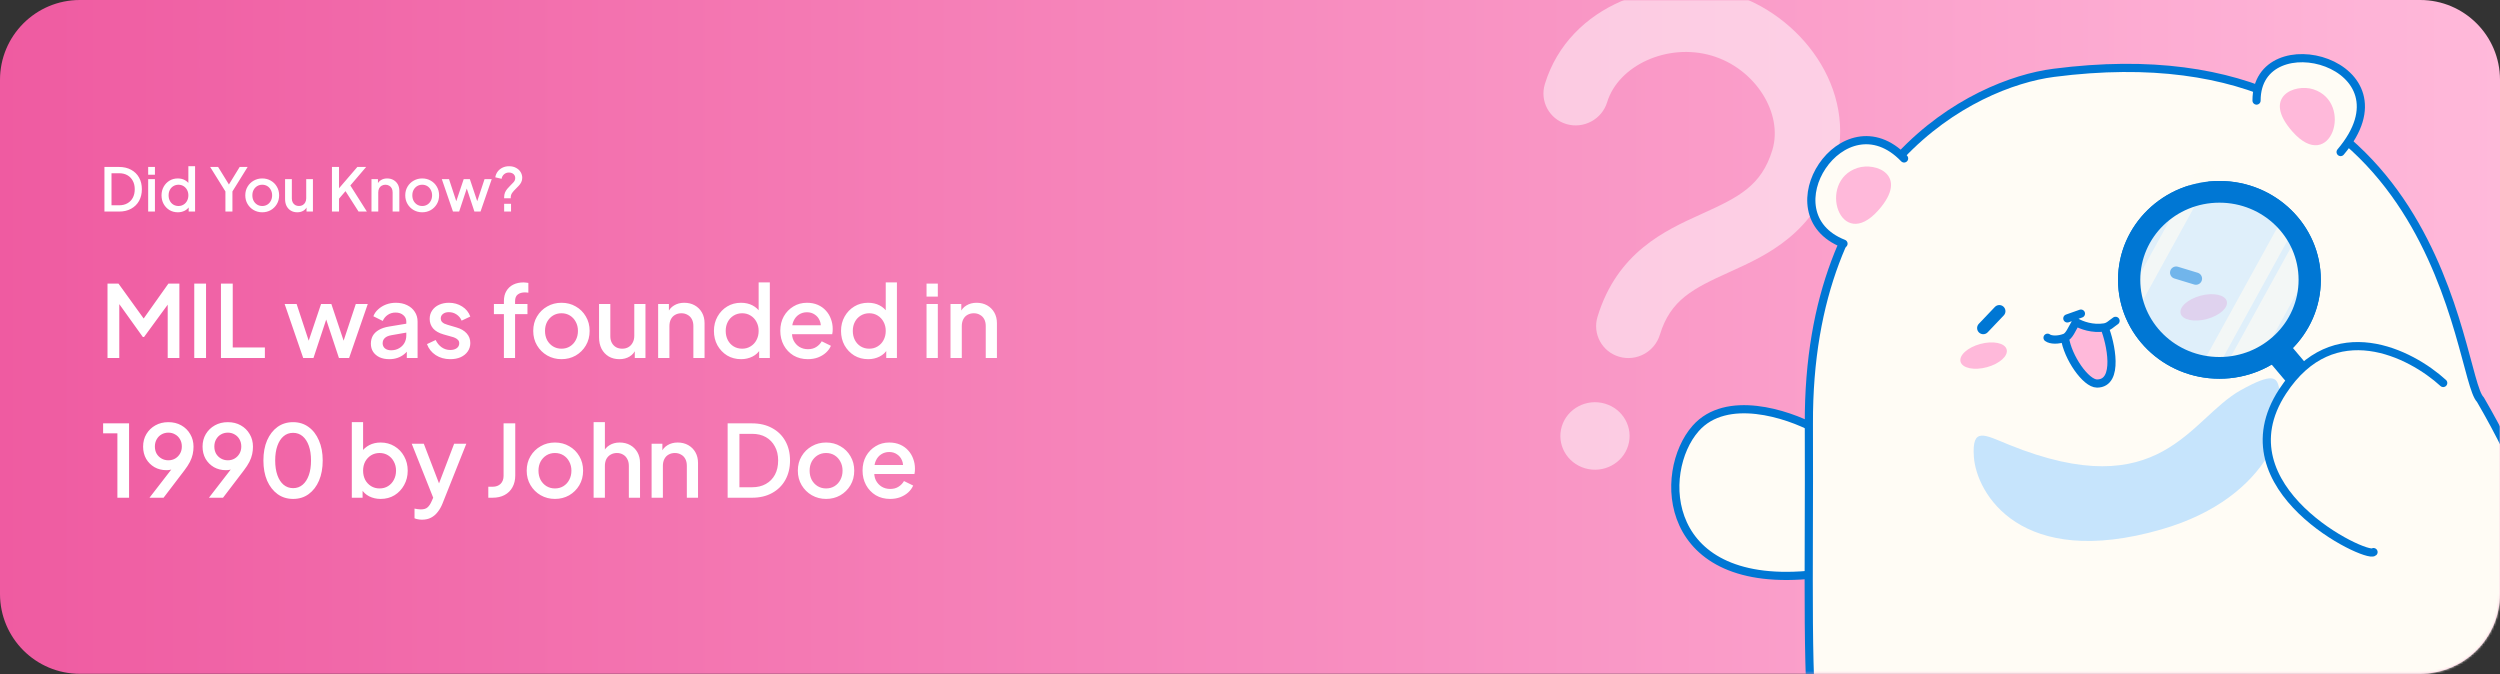 <svg width="1127" height="304" viewBox="0 0 1127 304" fill="none" xmlns="http://www.w3.org/2000/svg">
<rect x="0" y="0" width="1127" height="304" fill="#333333" stroke="none"/>
<path d="M0 36C0 16.118 16.118 0 36 0H1091C1110.88 0 1127 16.118 1127 36V267.75C1127 287.632 1110.88 303.75 1091 303.75H36C16.118 303.75 0 287.632 0 267.75V36Z" fill="url(#paint0_linear_6399_7287)"/>
<path d="M47.079 95.375V75.26H53.667C55.755 75.26 57.564 75.683 59.094 76.529C60.642 77.357 61.839 78.527 62.685 80.039C63.531 81.551 63.954 83.306 63.954 85.304C63.954 87.284 63.531 89.039 62.685 90.569C61.839 92.081 60.642 93.26 59.094 94.106C57.564 94.952 55.755 95.375 53.667 95.375H47.079ZM50.265 92.54H53.721C55.143 92.54 56.376 92.243 57.42 91.649C58.482 91.055 59.301 90.218 59.877 89.138C60.453 88.058 60.741 86.78 60.741 85.304C60.741 83.828 60.444 82.559 59.85 81.497C59.274 80.417 58.464 79.58 57.42 78.986C56.376 78.392 55.143 78.095 53.721 78.095H50.265V92.54ZM66.795 95.375V80.768H69.846V95.375H66.795ZM66.795 78.77V75.26H69.846V78.77H66.795ZM80.163 95.699C78.759 95.699 77.499 95.366 76.383 94.7C75.285 94.016 74.412 93.098 73.764 91.946C73.134 90.794 72.819 89.498 72.819 88.058C72.819 86.618 73.143 85.322 73.791 84.17C74.439 83.018 75.312 82.109 76.41 81.443C77.508 80.777 78.75 80.444 80.136 80.444C81.306 80.444 82.341 80.678 83.241 81.146C84.141 81.614 84.852 82.262 85.374 83.09L84.915 83.792V74.936H87.939V95.375H85.05V92.405L85.401 92.972C84.897 93.854 84.177 94.529 83.241 94.997C82.305 95.465 81.279 95.699 80.163 95.699ZM80.46 92.864C81.306 92.864 82.062 92.657 82.728 92.243C83.412 91.829 83.943 91.262 84.321 90.542C84.717 89.804 84.915 88.976 84.915 88.058C84.915 87.14 84.717 86.321 84.321 85.601C83.943 84.881 83.412 84.314 82.728 83.9C82.062 83.486 81.306 83.279 80.46 83.279C79.614 83.279 78.849 83.486 78.165 83.9C77.481 84.314 76.95 84.881 76.572 85.601C76.194 86.321 76.005 87.14 76.005 88.058C76.005 88.976 76.194 89.804 76.572 90.542C76.95 91.262 77.472 91.829 78.138 92.243C78.822 92.657 79.596 92.864 80.46 92.864ZM101.62 95.375V86.303L94.736 75.26H98.326L103.834 84.197H102.565L108.046 75.26H111.637L104.779 86.303V95.375H101.62ZM118.218 95.699C116.814 95.699 115.527 95.366 114.357 94.7C113.205 94.034 112.287 93.125 111.603 91.973C110.919 90.821 110.577 89.516 110.577 88.058C110.577 86.582 110.919 85.277 111.603 84.143C112.287 82.991 113.205 82.091 114.357 81.443C115.509 80.777 116.796 80.444 118.218 80.444C119.658 80.444 120.945 80.777 122.079 81.443C123.231 82.091 124.14 82.991 124.806 84.143C125.49 85.277 125.832 86.582 125.832 88.058C125.832 89.534 125.49 90.848 124.806 92C124.122 93.152 123.204 94.061 122.052 94.727C120.9 95.375 119.622 95.699 118.218 95.699ZM118.218 92.864C119.082 92.864 119.847 92.657 120.513 92.243C121.179 91.829 121.701 91.262 122.079 90.542C122.475 89.804 122.673 88.976 122.673 88.058C122.673 87.14 122.475 86.321 122.079 85.601C121.701 84.881 121.179 84.314 120.513 83.9C119.847 83.486 119.082 83.279 118.218 83.279C117.372 83.279 116.607 83.486 115.923 83.9C115.257 84.314 114.726 84.881 114.33 85.601C113.952 86.321 113.763 87.14 113.763 88.058C113.763 88.976 113.952 89.804 114.33 90.542C114.726 91.262 115.257 91.829 115.923 92.243C116.607 92.657 117.372 92.864 118.218 92.864ZM134.021 95.699C132.923 95.699 131.96 95.456 131.132 94.97C130.304 94.466 129.656 93.773 129.188 92.891C128.738 91.991 128.513 90.956 128.513 89.786V80.768H131.564V89.516C131.564 90.182 131.699 90.767 131.969 91.271C132.239 91.775 132.617 92.171 133.103 92.459C133.589 92.729 134.147 92.864 134.777 92.864C135.425 92.864 135.992 92.72 136.478 92.432C136.964 92.144 137.342 91.739 137.612 91.217C137.9 90.695 138.044 90.083 138.044 89.381V80.768H141.068V95.375H138.179V92.513L138.503 92.891C138.161 93.791 137.594 94.484 136.802 94.97C136.01 95.456 135.083 95.699 134.021 95.699ZM149.647 95.375V75.26H152.833V86.168L151.996 85.844L161.095 75.26H165.064L157.018 84.683L157.18 82.415L165.388 95.375H161.635L155.749 86.168L152.833 89.57V95.375H149.647ZM167.465 95.375V80.768H170.381V83.63L170.03 83.252C170.39 82.334 170.966 81.641 171.758 81.173C172.55 80.687 173.468 80.444 174.512 80.444C175.592 80.444 176.546 80.678 177.374 81.146C178.202 81.614 178.85 82.262 179.318 83.09C179.786 83.918 180.02 84.872 180.02 85.952V95.375H176.996V86.762C176.996 86.024 176.861 85.403 176.591 84.899C176.321 84.377 175.934 83.981 175.43 83.711C174.944 83.423 174.386 83.279 173.756 83.279C173.126 83.279 172.559 83.423 172.055 83.711C171.569 83.981 171.191 84.377 170.921 84.899C170.651 85.421 170.516 86.042 170.516 86.762V95.375H167.465ZM190.332 95.699C188.928 95.699 187.641 95.366 186.471 94.7C185.319 94.034 184.401 93.125 183.717 91.973C183.033 90.821 182.691 89.516 182.691 88.058C182.691 86.582 183.033 85.277 183.717 84.143C184.401 82.991 185.319 82.091 186.471 81.443C187.623 80.777 188.91 80.444 190.332 80.444C191.772 80.444 193.059 80.777 194.193 81.443C195.345 82.091 196.254 82.991 196.92 84.143C197.604 85.277 197.946 86.582 197.946 88.058C197.946 89.534 197.604 90.848 196.92 92C196.236 93.152 195.318 94.061 194.166 94.727C193.014 95.375 191.736 95.699 190.332 95.699ZM190.332 92.864C191.196 92.864 191.961 92.657 192.627 92.243C193.293 91.829 193.815 91.262 194.193 90.542C194.589 89.804 194.787 88.976 194.787 88.058C194.787 87.14 194.589 86.321 194.193 85.601C193.815 84.881 193.293 84.314 192.627 83.9C191.961 83.486 191.196 83.279 190.332 83.279C189.486 83.279 188.721 83.486 188.037 83.9C187.371 84.314 186.84 84.881 186.444 85.601C186.066 86.321 185.877 87.14 185.877 88.058C185.877 88.976 186.066 89.804 186.444 90.542C186.84 91.262 187.371 91.829 188.037 92.243C188.721 92.657 189.486 92.864 190.332 92.864ZM204.198 95.375L199.176 80.768H202.416L206.25 92.405H205.116L209.031 80.768H211.812L215.7 92.405H214.566L218.427 80.768H221.667L216.618 95.375H213.864L209.922 83.468H210.921L206.979 95.375H204.198ZM227.269 89.381V88.922C227.269 88.13 227.395 87.428 227.647 86.816C227.917 86.204 228.25 85.655 228.646 85.169C229.06 84.665 229.483 84.206 229.915 83.792C230.527 83.216 231.067 82.658 231.535 82.118C232.021 81.578 232.264 80.948 232.264 80.228C232.264 79.778 232.156 79.373 231.94 79.013C231.724 78.635 231.4 78.338 230.968 78.122C230.554 77.888 230.041 77.771 229.429 77.771C228.583 77.771 227.854 78.032 227.242 78.554C226.648 79.058 226.27 79.742 226.108 80.606L223.273 79.931C223.435 78.941 223.795 78.077 224.353 77.339C224.929 76.583 225.649 75.998 226.513 75.584C227.395 75.152 228.385 74.936 229.483 74.936C230.725 74.936 231.787 75.188 232.669 75.692C233.569 76.178 234.253 76.817 234.721 77.609C235.189 78.401 235.423 79.256 235.423 80.174C235.423 80.912 235.27 81.578 234.964 82.172C234.676 82.748 234.298 83.279 233.83 83.765C233.38 84.251 232.912 84.728 232.426 85.196C231.85 85.754 231.337 86.339 230.887 86.951C230.455 87.545 230.239 88.247 230.239 89.057V89.381H227.269ZM227.269 95.375V91.865H230.374V95.375H227.269Z" fill="white"/>
<path d="M48.465 161.375V127.85H53.415L66.015 145.31H63.54L75.915 127.85H80.865V161.375H75.6V134.105L77.58 134.645L64.935 151.925H64.395L52.02 134.645L53.775 134.105V161.375H48.465ZM87.571 161.375V127.85H92.881V161.375H87.571ZM99.607 161.375V127.85H104.917V156.65H119.407V161.375H99.607ZM136.681 161.375L128.311 137.03H133.711L140.101 156.425H138.211L144.736 137.03H149.371L155.851 156.425H153.961L160.396 137.03H165.796L157.381 161.375H152.791L146.221 141.53H147.886L141.316 161.375H136.681ZM175.468 161.915C173.818 161.915 172.363 161.63 171.103 161.06C169.873 160.46 168.913 159.65 168.223 158.63C167.533 157.58 167.188 156.35 167.188 154.94C167.188 153.62 167.473 152.435 168.043 151.385C168.643 150.335 169.558 149.45 170.788 148.73C172.018 148.01 173.563 147.5 175.423 147.2L183.883 145.805V149.81L176.413 151.115C175.063 151.355 174.073 151.79 173.443 152.42C172.813 153.02 172.498 153.8 172.498 154.76C172.498 155.69 172.843 156.455 173.533 157.055C174.253 157.625 175.168 157.91 176.278 157.91C177.658 157.91 178.858 157.61 179.878 157.01C180.928 156.41 181.738 155.615 182.308 154.625C182.878 153.605 183.163 152.48 183.163 151.25V144.995C183.163 143.795 182.713 142.82 181.813 142.07C180.943 141.29 179.773 140.9 178.303 140.9C176.953 140.9 175.768 141.26 174.748 141.98C173.758 142.67 173.023 143.57 172.543 144.68L168.313 142.565C168.763 141.365 169.498 140.315 170.518 139.415C171.538 138.485 172.723 137.765 174.073 137.255C175.453 136.745 176.908 136.49 178.438 136.49C180.358 136.49 182.053 136.85 183.523 137.57C185.023 138.29 186.178 139.295 186.988 140.585C187.828 141.845 188.248 143.315 188.248 144.995V161.375H183.388V156.965L184.423 157.1C183.853 158.09 183.118 158.945 182.218 159.665C181.348 160.385 180.343 160.94 179.203 161.33C178.093 161.72 176.848 161.915 175.468 161.915ZM202.969 161.915C200.479 161.915 198.289 161.3 196.399 160.07C194.539 158.84 193.234 157.19 192.484 155.12L196.399 153.275C197.059 154.655 197.959 155.75 199.099 156.56C200.269 157.37 201.559 157.775 202.969 157.775C204.169 157.775 205.144 157.505 205.894 156.965C206.644 156.425 207.019 155.69 207.019 154.76C207.019 154.16 206.854 153.68 206.524 153.32C206.194 152.93 205.774 152.615 205.264 152.375C204.784 152.135 204.289 151.955 203.779 151.835L199.954 150.755C197.854 150.155 196.279 149.255 195.229 148.055C194.209 146.825 193.699 145.4 193.699 143.78C193.699 142.31 194.074 141.035 194.824 139.955C195.574 138.845 196.609 137.99 197.929 137.39C199.249 136.79 200.734 136.49 202.384 136.49C204.604 136.49 206.584 137.045 208.324 138.155C210.064 139.235 211.294 140.75 212.014 142.7L208.099 144.545C207.619 143.375 206.854 142.445 205.804 141.755C204.784 141.065 203.629 140.72 202.339 140.72C201.229 140.72 200.344 140.99 199.684 141.53C199.024 142.04 198.694 142.715 198.694 143.555C198.694 144.125 198.844 144.605 199.144 144.995C199.444 145.355 199.834 145.655 200.314 145.895C200.794 146.105 201.289 146.285 201.799 146.435L205.759 147.605C207.769 148.175 209.314 149.075 210.394 150.305C211.474 151.505 212.014 152.945 212.014 154.625C212.014 156.065 211.624 157.34 210.844 158.45C210.094 159.53 209.044 160.385 207.694 161.015C206.344 161.615 204.769 161.915 202.969 161.915ZM227.157 161.375V141.62H222.657V137.03H227.157V135.77C227.157 133.94 227.532 132.41 228.282 131.18C229.032 129.92 230.067 128.96 231.387 128.3C232.737 127.64 234.282 127.31 236.022 127.31C236.352 127.31 236.727 127.34 237.147 127.4C237.567 127.43 237.912 127.475 238.182 127.535V131.945C237.942 131.885 237.672 131.855 237.372 131.855C237.072 131.825 236.832 131.81 236.652 131.81C235.302 131.81 234.222 132.125 233.412 132.755C232.602 133.355 232.197 134.36 232.197 135.77V137.03H237.777V141.62H232.197V161.375H227.157ZM253.115 161.915C250.775 161.915 248.63 161.36 246.68 160.25C244.76 159.14 243.23 157.625 242.09 155.705C240.95 153.785 240.38 151.61 240.38 149.18C240.38 146.72 240.95 144.545 242.09 142.655C243.23 140.735 244.76 139.235 246.68 138.155C248.6 137.045 250.745 136.49 253.115 136.49C255.515 136.49 257.66 137.045 259.55 138.155C261.47 139.235 262.985 140.735 264.095 142.655C265.235 144.545 265.805 146.72 265.805 149.18C265.805 151.64 265.235 153.83 264.095 155.75C262.955 157.67 261.425 159.185 259.505 160.295C257.585 161.375 255.455 161.915 253.115 161.915ZM253.115 157.19C254.555 157.19 255.83 156.845 256.94 156.155C258.05 155.465 258.92 154.52 259.55 153.32C260.21 152.09 260.54 150.71 260.54 149.18C260.54 147.65 260.21 146.285 259.55 145.085C258.92 143.885 258.05 142.94 256.94 142.25C255.83 141.56 254.555 141.215 253.115 141.215C251.705 141.215 250.43 141.56 249.29 142.25C248.18 142.94 247.295 143.885 246.635 145.085C246.005 146.285 245.69 147.65 245.69 149.18C245.69 150.71 246.005 152.09 246.635 153.32C247.295 154.52 248.18 155.465 249.29 156.155C250.43 156.845 251.705 157.19 253.115 157.19ZM279.229 161.915C277.399 161.915 275.794 161.51 274.414 160.7C273.034 159.86 271.954 158.705 271.174 157.235C270.424 155.735 270.049 154.01 270.049 152.06V137.03H275.134V151.61C275.134 152.72 275.359 153.695 275.809 154.535C276.259 155.375 276.889 156.035 277.699 156.515C278.509 156.965 279.439 157.19 280.489 157.19C281.569 157.19 282.514 156.95 283.324 156.47C284.134 155.99 284.764 155.315 285.214 154.445C285.694 153.575 285.934 152.555 285.934 151.385V137.03H290.974V161.375H286.159V156.605L286.699 157.235C286.129 158.735 285.184 159.89 283.864 160.7C282.544 161.51 280.999 161.915 279.229 161.915ZM296.686 161.375V137.03H301.546V141.8L300.961 141.17C301.561 139.64 302.521 138.485 303.841 137.705C305.161 136.895 306.691 136.49 308.431 136.49C310.231 136.49 311.821 136.88 313.201 137.66C314.581 138.44 315.661 139.52 316.441 140.9C317.221 142.28 317.611 143.87 317.611 145.67V161.375H312.571V147.02C312.571 145.79 312.346 144.755 311.896 143.915C311.446 143.045 310.801 142.385 309.961 141.935C309.151 141.455 308.221 141.215 307.171 141.215C306.121 141.215 305.176 141.455 304.336 141.935C303.526 142.385 302.896 143.045 302.446 143.915C301.996 144.785 301.771 145.82 301.771 147.02V161.375H296.686ZM334.079 161.915C331.739 161.915 329.639 161.36 327.779 160.25C325.949 159.11 324.494 157.58 323.414 155.66C322.364 153.74 321.839 151.58 321.839 149.18C321.839 146.78 322.379 144.62 323.459 142.7C324.539 140.78 325.994 139.265 327.824 138.155C329.654 137.045 331.724 136.49 334.034 136.49C335.984 136.49 337.709 136.88 339.209 137.66C340.709 138.44 341.894 139.52 342.764 140.9L341.999 142.07V127.31H347.039V161.375H342.224V156.425L342.809 157.37C341.969 158.84 340.769 159.965 339.209 160.745C337.649 161.525 335.939 161.915 334.079 161.915ZM334.574 157.19C335.984 157.19 337.244 156.845 338.354 156.155C339.494 155.465 340.379 154.52 341.009 153.32C341.669 152.09 341.999 150.71 341.999 149.18C341.999 147.65 341.669 146.285 341.009 145.085C340.379 143.885 339.494 142.94 338.354 142.25C337.244 141.56 335.984 141.215 334.574 141.215C333.164 141.215 331.889 141.56 330.749 142.25C329.609 142.94 328.724 143.885 328.094 145.085C327.464 146.285 327.149 147.65 327.149 149.18C327.149 150.71 327.464 152.09 328.094 153.32C328.724 154.52 329.594 155.465 330.704 156.155C331.844 156.845 333.134 157.19 334.574 157.19ZM364.18 161.915C361.75 161.915 359.59 161.36 357.7 160.25C355.84 159.11 354.385 157.58 353.335 155.66C352.285 153.71 351.76 151.535 351.76 149.135C351.76 146.675 352.285 144.5 353.335 142.61C354.415 140.72 355.855 139.235 357.655 138.155C359.455 137.045 361.495 136.49 363.775 136.49C365.605 136.49 367.24 136.805 368.68 137.435C370.12 138.065 371.335 138.935 372.325 140.045C373.315 141.125 374.065 142.37 374.575 143.78C375.115 145.19 375.385 146.69 375.385 148.28C375.385 148.67 375.37 149.075 375.34 149.495C375.31 149.915 375.25 150.305 375.16 150.665H355.765V146.615H372.28L369.85 148.46C370.15 146.99 370.045 145.685 369.535 144.545C369.055 143.375 368.305 142.46 367.285 141.8C366.295 141.11 365.125 140.765 363.775 140.765C362.425 140.765 361.225 141.11 360.175 141.8C359.125 142.46 358.315 143.42 357.745 144.68C357.175 145.91 356.95 147.41 357.07 149.18C356.92 150.83 357.145 152.27 357.745 153.5C358.375 154.73 359.245 155.69 360.355 156.38C361.495 157.07 362.785 157.415 364.225 157.415C365.695 157.415 366.94 157.085 367.96 156.425C369.01 155.765 369.835 154.91 370.435 153.86L374.575 155.885C374.095 157.025 373.345 158.06 372.325 158.99C371.335 159.89 370.135 160.61 368.725 161.15C367.345 161.66 365.83 161.915 364.18 161.915ZM391.373 161.915C389.033 161.915 386.933 161.36 385.073 160.25C383.243 159.11 381.788 157.58 380.708 155.66C379.658 153.74 379.133 151.58 379.133 149.18C379.133 146.78 379.673 144.62 380.753 142.7C381.833 140.78 383.288 139.265 385.118 138.155C386.948 137.045 389.018 136.49 391.328 136.49C393.278 136.49 395.003 136.88 396.503 137.66C398.003 138.44 399.188 139.52 400.058 140.9L399.293 142.07V127.31H404.333V161.375H399.518V156.425L400.103 157.37C399.263 158.84 398.063 159.965 396.503 160.745C394.943 161.525 393.233 161.915 391.373 161.915ZM391.868 157.19C393.278 157.19 394.538 156.845 395.648 156.155C396.788 155.465 397.673 154.52 398.303 153.32C398.963 152.09 399.293 150.71 399.293 149.18C399.293 147.65 398.963 146.285 398.303 145.085C397.673 143.885 396.788 142.94 395.648 142.25C394.538 141.56 393.278 141.215 391.868 141.215C390.458 141.215 389.183 141.56 388.043 142.25C386.903 142.94 386.018 143.885 385.388 145.085C384.758 146.285 384.443 147.65 384.443 149.18C384.443 150.71 384.758 152.09 385.388 153.32C386.018 154.52 386.888 155.465 387.998 156.155C389.138 156.845 390.428 157.19 391.868 157.19ZM417.685 161.375V137.03H422.77V161.375H417.685ZM417.685 133.7V127.85H422.77V133.7H417.685ZM428.491 161.375V137.03H433.351V141.8L432.766 141.17C433.366 139.64 434.326 138.485 435.646 137.705C436.966 136.895 438.496 136.49 440.236 136.49C442.036 136.49 443.626 136.88 445.006 137.66C446.386 138.44 447.466 139.52 448.246 140.9C449.026 142.28 449.416 143.87 449.416 145.67V161.375H444.376V147.02C444.376 145.79 444.151 144.755 443.701 143.915C443.251 143.045 442.606 142.385 441.766 141.935C440.956 141.455 440.026 141.215 438.976 141.215C437.926 141.215 436.981 141.455 436.141 141.935C435.331 142.385 434.701 143.045 434.251 143.915C433.801 144.785 433.576 145.82 433.576 147.02V161.375H428.491ZM52.92 224.375V195.35H46.485V190.85H58.185V224.375H52.92ZM67.392 224.375L78.867 209.525L79.767 210.11C79.347 210.56 78.882 210.92 78.372 211.19C77.892 211.46 77.367 211.655 76.797 211.775C76.257 211.895 75.672 211.955 75.042 211.955C73.032 211.955 71.232 211.505 69.642 210.605C68.052 209.675 66.792 208.415 65.862 206.825C64.962 205.205 64.512 203.375 64.512 201.335C64.512 199.205 65.007 197.315 65.997 195.665C66.987 194.015 68.337 192.71 70.047 191.75C71.757 190.79 73.707 190.31 75.897 190.31C78.117 190.31 80.067 190.79 81.747 191.75C83.457 192.71 84.792 194.03 85.752 195.71C86.742 197.36 87.237 199.25 87.237 201.38C87.237 202.52 87.117 203.645 86.877 204.755C86.637 205.865 86.217 207.02 85.617 208.22C85.017 209.39 84.177 210.68 83.097 212.09L73.737 224.375H67.392ZM75.897 207.5C77.067 207.5 78.102 207.23 79.002 206.69C79.902 206.15 80.622 205.415 81.162 204.485C81.702 203.555 81.972 202.49 81.972 201.29C81.972 200.06 81.702 198.98 81.162 198.05C80.622 197.09 79.887 196.355 78.957 195.845C78.057 195.305 77.037 195.035 75.897 195.035C74.757 195.035 73.722 195.305 72.792 195.845C71.892 196.355 71.172 197.09 70.632 198.05C70.092 198.98 69.822 200.06 69.822 201.29C69.822 202.49 70.077 203.555 70.587 204.485C71.127 205.415 71.862 206.15 72.792 206.69C73.722 207.23 74.757 207.5 75.897 207.5ZM94.193 224.375L105.668 209.525L106.568 210.11C106.148 210.56 105.683 210.92 105.173 211.19C104.693 211.46 104.168 211.655 103.598 211.775C103.058 211.895 102.473 211.955 101.843 211.955C99.833 211.955 98.033 211.505 96.443 210.605C94.853 209.675 93.593 208.415 92.663 206.825C91.763 205.205 91.313 203.375 91.313 201.335C91.313 199.205 91.808 197.315 92.798 195.665C93.788 194.015 95.138 192.71 96.848 191.75C98.558 190.79 100.508 190.31 102.698 190.31C104.918 190.31 106.868 190.79 108.548 191.75C110.258 192.71 111.593 194.03 112.553 195.71C113.543 197.36 114.038 199.25 114.038 201.38C114.038 202.52 113.918 203.645 113.678 204.755C113.438 205.865 113.018 207.02 112.418 208.22C111.818 209.39 110.978 210.68 109.898 212.09L100.538 224.375H94.193ZM102.698 207.5C103.868 207.5 104.903 207.23 105.803 206.69C106.703 206.15 107.423 205.415 107.963 204.485C108.503 203.555 108.773 202.49 108.773 201.29C108.773 200.06 108.503 198.98 107.963 198.05C107.423 197.09 106.688 196.355 105.758 195.845C104.858 195.305 103.838 195.035 102.698 195.035C101.558 195.035 100.523 195.305 99.593 195.845C98.693 196.355 97.973 197.09 97.433 198.05C96.893 198.98 96.623 200.06 96.623 201.29C96.623 202.49 96.878 203.555 97.388 204.485C97.928 205.415 98.663 206.15 99.593 206.69C100.523 207.23 101.558 207.5 102.698 207.5ZM132.155 224.915C129.485 224.915 127.145 224.195 125.135 222.755C123.125 221.285 121.55 219.26 120.41 216.68C119.3 214.07 118.745 211.04 118.745 207.59C118.745 204.11 119.3 201.08 120.41 198.5C121.55 195.92 123.11 193.91 125.09 192.47C127.1 191.03 129.44 190.31 132.11 190.31C134.78 190.31 137.105 191.03 139.085 192.47C141.095 193.91 142.655 195.935 143.765 198.545C144.905 201.125 145.475 204.14 145.475 207.59C145.475 211.04 144.92 214.07 143.81 216.68C142.7 219.26 141.14 221.285 139.13 222.755C137.15 224.195 134.825 224.915 132.155 224.915ZM132.155 220.055C133.805 220.055 135.23 219.545 136.43 218.525C137.63 217.505 138.56 216.065 139.22 214.205C139.88 212.345 140.21 210.14 140.21 207.59C140.21 205.04 139.88 202.835 139.22 200.975C138.56 199.115 137.63 197.675 136.43 196.655C135.23 195.635 133.79 195.125 132.11 195.125C130.46 195.125 129.035 195.635 127.835 196.655C126.635 197.675 125.705 199.115 125.045 200.975C124.385 202.835 124.055 205.04 124.055 207.59C124.055 210.11 124.385 212.315 125.045 214.205C125.705 216.065 126.635 217.505 127.835 218.525C129.065 219.545 130.505 220.055 132.155 220.055ZM171.603 224.915C169.713 224.915 167.988 224.525 166.428 223.745C164.898 222.965 163.713 221.84 162.873 220.37L163.458 219.425V224.375H158.598V190.31H163.683V205.07L162.873 203.9C163.773 202.52 164.973 201.44 166.473 200.66C167.973 199.88 169.683 199.49 171.603 199.49C173.913 199.49 175.983 200.045 177.813 201.155C179.673 202.265 181.128 203.78 182.178 205.7C183.258 207.62 183.798 209.78 183.798 212.18C183.798 214.58 183.258 216.74 182.178 218.66C181.128 220.58 179.688 222.11 177.858 223.25C176.028 224.36 173.943 224.915 171.603 224.915ZM171.108 220.19C172.548 220.19 173.823 219.845 174.933 219.155C176.043 218.465 176.913 217.52 177.543 216.32C178.203 215.09 178.533 213.71 178.533 212.18C178.533 210.65 178.203 209.285 177.543 208.085C176.913 206.885 176.043 205.94 174.933 205.25C173.823 204.56 172.548 204.215 171.108 204.215C169.698 204.215 168.423 204.56 167.283 205.25C166.173 205.94 165.288 206.885 164.628 208.085C163.998 209.285 163.683 210.65 163.683 212.18C163.683 213.71 163.998 215.09 164.628 216.32C165.288 217.52 166.173 218.465 167.283 219.155C168.423 219.845 169.698 220.19 171.108 220.19ZM190.24 234.275C189.64 234.275 189.04 234.215 188.44 234.095C187.87 234.005 187.345 233.855 186.865 233.645V229.28C187.225 229.37 187.66 229.445 188.17 229.505C188.68 229.595 189.175 229.64 189.655 229.64C191.065 229.64 192.1 229.325 192.76 228.695C193.45 228.095 194.065 227.165 194.605 225.905L196.225 222.215L196.135 226.49L185.605 200.03H191.05L198.835 220.325H196.99L204.73 200.03H210.22L199.465 227.03C198.895 228.47 198.175 229.73 197.305 230.81C196.465 231.92 195.46 232.775 194.29 233.375C193.15 233.975 191.8 234.275 190.24 234.275ZM220.126 224.375V219.425H222.061C223.561 219.425 224.761 218.99 225.661 218.12C226.561 217.22 227.011 216.02 227.011 214.52V190.85H232.276V214.34C232.276 216.38 231.856 218.15 231.016 219.65C230.206 221.15 229.021 222.32 227.461 223.16C225.931 223.97 224.131 224.375 222.061 224.375H220.126ZM250.17 224.915C247.83 224.915 245.685 224.36 243.735 223.25C241.815 222.14 240.285 220.625 239.145 218.705C238.005 216.785 237.435 214.61 237.435 212.18C237.435 209.72 238.005 207.545 239.145 205.655C240.285 203.735 241.815 202.235 243.735 201.155C245.655 200.045 247.8 199.49 250.17 199.49C252.57 199.49 254.715 200.045 256.605 201.155C258.525 202.235 260.04 203.735 261.15 205.655C262.29 207.545 262.86 209.72 262.86 212.18C262.86 214.64 262.29 216.83 261.15 218.75C260.01 220.67 258.48 222.185 256.56 223.295C254.64 224.375 252.51 224.915 250.17 224.915ZM250.17 220.19C251.61 220.19 252.885 219.845 253.995 219.155C255.105 218.465 255.975 217.52 256.605 216.32C257.265 215.09 257.595 213.71 257.595 212.18C257.595 210.65 257.265 209.285 256.605 208.085C255.975 206.885 255.105 205.94 253.995 205.25C252.885 204.56 251.61 204.215 250.17 204.215C248.76 204.215 247.485 204.56 246.345 205.25C245.235 205.94 244.35 206.885 243.69 208.085C243.06 209.285 242.745 210.65 242.745 212.18C242.745 213.71 243.06 215.09 243.69 216.32C244.35 217.52 245.235 218.465 246.345 219.155C247.485 219.845 248.76 220.19 250.17 220.19ZM267.6 224.375V190.31H272.685V204.8L271.875 204.17C272.475 202.64 273.435 201.485 274.755 200.705C276.075 199.895 277.605 199.49 279.345 199.49C281.145 199.49 282.735 199.88 284.115 200.66C285.495 201.44 286.575 202.52 287.355 203.9C288.135 205.28 288.525 206.855 288.525 208.625V224.375H283.485V210.02C283.485 208.79 283.245 207.755 282.765 206.915C282.315 206.045 281.685 205.385 280.875 204.935C280.065 204.455 279.135 204.215 278.085 204.215C277.065 204.215 276.135 204.455 275.295 204.935C274.485 205.385 273.84 206.045 273.36 206.915C272.91 207.785 272.685 208.82 272.685 210.02V224.375H267.6ZM293.742 224.375V200.03H298.602V204.8L298.017 204.17C298.617 202.64 299.577 201.485 300.897 200.705C302.217 199.895 303.747 199.49 305.487 199.49C307.287 199.49 308.877 199.88 310.257 200.66C311.637 201.44 312.717 202.52 313.497 203.9C314.277 205.28 314.667 206.87 314.667 208.67V224.375H309.627V210.02C309.627 208.79 309.402 207.755 308.952 206.915C308.502 206.045 307.857 205.385 307.017 204.935C306.207 204.455 305.277 204.215 304.227 204.215C303.177 204.215 302.232 204.455 301.392 204.935C300.582 205.385 299.952 206.045 299.502 206.915C299.052 207.785 298.827 208.82 298.827 210.02V224.375H293.742ZM328.02 224.375V190.85H339C342.48 190.85 345.495 191.555 348.045 192.965C350.625 194.345 352.62 196.295 354.03 198.815C355.44 201.335 356.145 204.26 356.145 207.59C356.145 210.89 355.44 213.815 354.03 216.365C352.62 218.885 350.625 220.85 348.045 222.26C345.495 223.67 342.48 224.375 339 224.375H328.02ZM333.33 219.65H339.09C341.46 219.65 343.515 219.155 345.255 218.165C347.025 217.175 348.39 215.78 349.35 213.98C350.31 212.18 350.79 210.05 350.79 207.59C350.79 205.13 350.295 203.015 349.305 201.245C348.345 199.445 346.995 198.05 345.255 197.06C343.515 196.07 341.46 195.575 339.09 195.575H333.33V219.65ZM372.4 224.915C370.06 224.915 367.915 224.36 365.965 223.25C364.045 222.14 362.515 220.625 361.375 218.705C360.235 216.785 359.665 214.61 359.665 212.18C359.665 209.72 360.235 207.545 361.375 205.655C362.515 203.735 364.045 202.235 365.965 201.155C367.885 200.045 370.03 199.49 372.4 199.49C374.8 199.49 376.945 200.045 378.835 201.155C380.755 202.235 382.27 203.735 383.38 205.655C384.52 207.545 385.09 209.72 385.09 212.18C385.09 214.64 384.52 216.83 383.38 218.75C382.24 220.67 380.71 222.185 378.79 223.295C376.87 224.375 374.74 224.915 372.4 224.915ZM372.4 220.19C373.84 220.19 375.115 219.845 376.225 219.155C377.335 218.465 378.205 217.52 378.835 216.32C379.495 215.09 379.825 213.71 379.825 212.18C379.825 210.65 379.495 209.285 378.835 208.085C378.205 206.885 377.335 205.94 376.225 205.25C375.115 204.56 373.84 204.215 372.4 204.215C370.99 204.215 369.715 204.56 368.575 205.25C367.465 205.94 366.58 206.885 365.92 208.085C365.29 209.285 364.975 210.65 364.975 212.18C364.975 213.71 365.29 215.09 365.92 216.32C366.58 217.52 367.465 218.465 368.575 219.155C369.715 219.845 370.99 220.19 372.4 220.19ZM401.259 224.915C398.829 224.915 396.669 224.36 394.779 223.25C392.919 222.11 391.464 220.58 390.414 218.66C389.364 216.71 388.839 214.535 388.839 212.135C388.839 209.675 389.364 207.5 390.414 205.61C391.494 203.72 392.934 202.235 394.734 201.155C396.534 200.045 398.574 199.49 400.854 199.49C402.684 199.49 404.319 199.805 405.759 200.435C407.199 201.065 408.414 201.935 409.404 203.045C410.394 204.125 411.144 205.37 411.654 206.78C412.194 208.19 412.464 209.69 412.464 211.28C412.464 211.67 412.449 212.075 412.419 212.495C412.389 212.915 412.329 213.305 412.239 213.665H392.844V209.615H409.359L406.929 211.46C407.229 209.99 407.124 208.685 406.614 207.545C406.134 206.375 405.384 205.46 404.364 204.8C403.374 204.11 402.204 203.765 400.854 203.765C399.504 203.765 398.304 204.11 397.254 204.8C396.204 205.46 395.394 206.42 394.824 207.68C394.254 208.91 394.029 210.41 394.149 212.18C393.999 213.83 394.224 215.27 394.824 216.5C395.454 217.73 396.324 218.69 397.434 219.38C398.574 220.07 399.864 220.415 401.304 220.415C402.774 220.415 404.019 220.085 405.039 219.425C406.089 218.765 406.914 217.91 407.514 216.86L411.654 218.885C411.174 220.025 410.424 221.06 409.404 221.99C408.414 222.89 407.214 223.61 405.804 224.15C404.424 224.66 402.909 224.915 401.259 224.915Z" fill="white"/>
<mask id="mask0_6399_7287" style="mask-type:alpha" maskUnits="userSpaceOnUse" x="0" y="0" width="1127" height="304">
<path d="M0 36C0 16.118 16.118 0 36 0H1091C1110.88 0 1127 16.118 1127 36V267.75C1127 287.632 1110.88 303.75 1091 303.75H36C16.118 303.75 0 287.632 0 267.75V36Z" fill="url(#paint1_linear_6399_7287)"/>
<path d="M47.079 95.375V75.26H53.667C55.755 75.26 57.564 75.683 59.094 76.529C60.642 77.357 61.839 78.527 62.685 80.039C63.531 81.551 63.954 83.306 63.954 85.304C63.954 87.284 63.531 89.039 62.685 90.569C61.839 92.081 60.642 93.26 59.094 94.106C57.564 94.952 55.755 95.375 53.667 95.375H47.079ZM50.265 92.54H53.721C55.143 92.54 56.376 92.243 57.42 91.649C58.482 91.055 59.301 90.218 59.877 89.138C60.453 88.058 60.741 86.78 60.741 85.304C60.741 83.828 60.444 82.559 59.85 81.497C59.274 80.417 58.464 79.58 57.42 78.986C56.376 78.392 55.143 78.095 53.721 78.095H50.265V92.54ZM66.795 95.375V80.768H69.846V95.375H66.795ZM66.795 78.77V75.26H69.846V78.77H66.795ZM80.163 95.699C78.759 95.699 77.499 95.366 76.383 94.7C75.285 94.016 74.412 93.098 73.764 91.946C73.134 90.794 72.819 89.498 72.819 88.058C72.819 86.618 73.143 85.322 73.791 84.17C74.439 83.018 75.312 82.109 76.41 81.443C77.508 80.777 78.75 80.444 80.136 80.444C81.306 80.444 82.341 80.678 83.241 81.146C84.141 81.614 84.852 82.262 85.374 83.09L84.915 83.792V74.936H87.939V95.375H85.05V92.405L85.401 92.972C84.897 93.854 84.177 94.529 83.241 94.997C82.305 95.465 81.279 95.699 80.163 95.699ZM80.46 92.864C81.306 92.864 82.062 92.657 82.728 92.243C83.412 91.829 83.943 91.262 84.321 90.542C84.717 89.804 84.915 88.976 84.915 88.058C84.915 87.14 84.717 86.321 84.321 85.601C83.943 84.881 83.412 84.314 82.728 83.9C82.062 83.486 81.306 83.279 80.46 83.279C79.614 83.279 78.849 83.486 78.165 83.9C77.481 84.314 76.95 84.881 76.572 85.601C76.194 86.321 76.005 87.14 76.005 88.058C76.005 88.976 76.194 89.804 76.572 90.542C76.95 91.262 77.472 91.829 78.138 92.243C78.822 92.657 79.596 92.864 80.46 92.864ZM101.62 95.375V86.303L94.736 75.26H98.326L103.834 84.197H102.565L108.046 75.26H111.637L104.779 86.303V95.375H101.62ZM118.218 95.699C116.814 95.699 115.527 95.366 114.357 94.7C113.205 94.034 112.287 93.125 111.603 91.973C110.919 90.821 110.577 89.516 110.577 88.058C110.577 86.582 110.919 85.277 111.603 84.143C112.287 82.991 113.205 82.091 114.357 81.443C115.509 80.777 116.796 80.444 118.218 80.444C119.658 80.444 120.945 80.777 122.079 81.443C123.231 82.091 124.14 82.991 124.806 84.143C125.49 85.277 125.832 86.582 125.832 88.058C125.832 89.534 125.49 90.848 124.806 92C124.122 93.152 123.204 94.061 122.052 94.727C120.9 95.375 119.622 95.699 118.218 95.699ZM118.218 92.864C119.082 92.864 119.847 92.657 120.513 92.243C121.179 91.829 121.701 91.262 122.079 90.542C122.475 89.804 122.673 88.976 122.673 88.058C122.673 87.14 122.475 86.321 122.079 85.601C121.701 84.881 121.179 84.314 120.513 83.9C119.847 83.486 119.082 83.279 118.218 83.279C117.372 83.279 116.607 83.486 115.923 83.9C115.257 84.314 114.726 84.881 114.33 85.601C113.952 86.321 113.763 87.14 113.763 88.058C113.763 88.976 113.952 89.804 114.33 90.542C114.726 91.262 115.257 91.829 115.923 92.243C116.607 92.657 117.372 92.864 118.218 92.864ZM134.021 95.699C132.923 95.699 131.96 95.456 131.132 94.97C130.304 94.466 129.656 93.773 129.188 92.891C128.738 91.991 128.513 90.956 128.513 89.786V80.768H131.564V89.516C131.564 90.182 131.699 90.767 131.969 91.271C132.239 91.775 132.617 92.171 133.103 92.459C133.589 92.729 134.147 92.864 134.777 92.864C135.425 92.864 135.992 92.72 136.478 92.432C136.964 92.144 137.342 91.739 137.612 91.217C137.9 90.695 138.044 90.083 138.044 89.381V80.768H141.068V95.375H138.179V92.513L138.503 92.891C138.161 93.791 137.594 94.484 136.802 94.97C136.01 95.456 135.083 95.699 134.021 95.699ZM149.647 95.375V75.26H152.833V86.168L151.996 85.844L161.095 75.26H165.064L157.018 84.683L157.18 82.415L165.388 95.375H161.635L155.749 86.168L152.833 89.57V95.375H149.647ZM167.465 95.375V80.768H170.381V83.63L170.03 83.252C170.39 82.334 170.966 81.641 171.758 81.173C172.55 80.687 173.468 80.444 174.512 80.444C175.592 80.444 176.546 80.678 177.374 81.146C178.202 81.614 178.85 82.262 179.318 83.09C179.786 83.918 180.02 84.872 180.02 85.952V95.375H176.996V86.762C176.996 86.024 176.861 85.403 176.591 84.899C176.321 84.377 175.934 83.981 175.43 83.711C174.944 83.423 174.386 83.279 173.756 83.279C173.126 83.279 172.559 83.423 172.055 83.711C171.569 83.981 171.191 84.377 170.921 84.899C170.651 85.421 170.516 86.042 170.516 86.762V95.375H167.465ZM190.332 95.699C188.928 95.699 187.641 95.366 186.471 94.7C185.319 94.034 184.401 93.125 183.717 91.973C183.033 90.821 182.691 89.516 182.691 88.058C182.691 86.582 183.033 85.277 183.717 84.143C184.401 82.991 185.319 82.091 186.471 81.443C187.623 80.777 188.91 80.444 190.332 80.444C191.772 80.444 193.059 80.777 194.193 81.443C195.345 82.091 196.254 82.991 196.92 84.143C197.604 85.277 197.946 86.582 197.946 88.058C197.946 89.534 197.604 90.848 196.92 92C196.236 93.152 195.318 94.061 194.166 94.727C193.014 95.375 191.736 95.699 190.332 95.699ZM190.332 92.864C191.196 92.864 191.961 92.657 192.627 92.243C193.293 91.829 193.815 91.262 194.193 90.542C194.589 89.804 194.787 88.976 194.787 88.058C194.787 87.14 194.589 86.321 194.193 85.601C193.815 84.881 193.293 84.314 192.627 83.9C191.961 83.486 191.196 83.279 190.332 83.279C189.486 83.279 188.721 83.486 188.037 83.9C187.371 84.314 186.84 84.881 186.444 85.601C186.066 86.321 185.877 87.14 185.877 88.058C185.877 88.976 186.066 89.804 186.444 90.542C186.84 91.262 187.371 91.829 188.037 92.243C188.721 92.657 189.486 92.864 190.332 92.864ZM204.198 95.375L199.176 80.768H202.416L206.25 92.405H205.116L209.031 80.768H211.812L215.7 92.405H214.566L218.427 80.768H221.667L216.618 95.375H213.864L209.922 83.468H210.921L206.979 95.375H204.198ZM227.269 89.381V88.922C227.269 88.13 227.395 87.428 227.647 86.816C227.917 86.204 228.25 85.655 228.646 85.169C229.06 84.665 229.483 84.206 229.915 83.792C230.527 83.216 231.067 82.658 231.535 82.118C232.021 81.578 232.264 80.948 232.264 80.228C232.264 79.778 232.156 79.373 231.94 79.013C231.724 78.635 231.4 78.338 230.968 78.122C230.554 77.888 230.041 77.771 229.429 77.771C228.583 77.771 227.854 78.032 227.242 78.554C226.648 79.058 226.27 79.742 226.108 80.606L223.273 79.931C223.435 78.941 223.795 78.077 224.353 77.339C224.929 76.583 225.649 75.998 226.513 75.584C227.395 75.152 228.385 74.936 229.483 74.936C230.725 74.936 231.787 75.188 232.669 75.692C233.569 76.178 234.253 76.817 234.721 77.609C235.189 78.401 235.423 79.256 235.423 80.174C235.423 80.912 235.27 81.578 234.964 82.172C234.676 82.748 234.298 83.279 233.83 83.765C233.38 84.251 232.912 84.728 232.426 85.196C231.85 85.754 231.337 86.339 230.887 86.951C230.455 87.545 230.239 88.247 230.239 89.057V89.381H227.269ZM227.269 95.375V91.865H230.374V95.375H227.269Z" fill="#F2F2F7"/>
<path d="M48.465 161.375V127.85H53.415L66.015 145.31H63.54L75.915 127.85H80.865V161.375H75.6V134.105L77.58 134.645L64.935 151.925H64.395L52.02 134.645L53.775 134.105V161.375H48.465ZM87.571 161.375V127.85H92.881V161.375H87.571ZM99.607 161.375V127.85H104.917V156.65H119.407V161.375H99.607ZM136.681 161.375L128.311 137.03H133.711L140.101 156.425H138.211L144.736 137.03H149.371L155.851 156.425H153.961L160.396 137.03H165.796L157.381 161.375H152.791L146.221 141.53H147.886L141.316 161.375H136.681ZM175.468 161.915C173.818 161.915 172.363 161.63 171.103 161.06C169.873 160.46 168.913 159.65 168.223 158.63C167.533 157.58 167.188 156.35 167.188 154.94C167.188 153.62 167.473 152.435 168.043 151.385C168.643 150.335 169.558 149.45 170.788 148.73C172.018 148.01 173.563 147.5 175.423 147.2L183.883 145.805V149.81L176.413 151.115C175.063 151.355 174.073 151.79 173.443 152.42C172.813 153.02 172.498 153.8 172.498 154.76C172.498 155.69 172.843 156.455 173.533 157.055C174.253 157.625 175.168 157.91 176.278 157.91C177.658 157.91 178.858 157.61 179.878 157.01C180.928 156.41 181.738 155.615 182.308 154.625C182.878 153.605 183.163 152.48 183.163 151.25V144.995C183.163 143.795 182.713 142.82 181.813 142.07C180.943 141.29 179.773 140.9 178.303 140.9C176.953 140.9 175.768 141.26 174.748 141.98C173.758 142.67 173.023 143.57 172.543 144.68L168.313 142.565C168.763 141.365 169.498 140.315 170.518 139.415C171.538 138.485 172.723 137.765 174.073 137.255C175.453 136.745 176.908 136.49 178.438 136.49C180.358 136.49 182.053 136.85 183.523 137.57C185.023 138.29 186.178 139.295 186.988 140.585C187.828 141.845 188.248 143.315 188.248 144.995V161.375H183.388V156.965L184.423 157.1C183.853 158.09 183.118 158.945 182.218 159.665C181.348 160.385 180.343 160.94 179.203 161.33C178.093 161.72 176.848 161.915 175.468 161.915ZM202.969 161.915C200.479 161.915 198.289 161.3 196.399 160.07C194.539 158.84 193.234 157.19 192.484 155.12L196.399 153.275C197.059 154.655 197.959 155.75 199.099 156.56C200.269 157.37 201.559 157.775 202.969 157.775C204.169 157.775 205.144 157.505 205.894 156.965C206.644 156.425 207.019 155.69 207.019 154.76C207.019 154.16 206.854 153.68 206.524 153.32C206.194 152.93 205.774 152.615 205.264 152.375C204.784 152.135 204.289 151.955 203.779 151.835L199.954 150.755C197.854 150.155 196.279 149.255 195.229 148.055C194.209 146.825 193.699 145.4 193.699 143.78C193.699 142.31 194.074 141.035 194.824 139.955C195.574 138.845 196.609 137.99 197.929 137.39C199.249 136.79 200.734 136.49 202.384 136.49C204.604 136.49 206.584 137.045 208.324 138.155C210.064 139.235 211.294 140.75 212.014 142.7L208.099 144.545C207.619 143.375 206.854 142.445 205.804 141.755C204.784 141.065 203.629 140.72 202.339 140.72C201.229 140.72 200.344 140.99 199.684 141.53C199.024 142.04 198.694 142.715 198.694 143.555C198.694 144.125 198.844 144.605 199.144 144.995C199.444 145.355 199.834 145.655 200.314 145.895C200.794 146.105 201.289 146.285 201.799 146.435L205.759 147.605C207.769 148.175 209.314 149.075 210.394 150.305C211.474 151.505 212.014 152.945 212.014 154.625C212.014 156.065 211.624 157.34 210.844 158.45C210.094 159.53 209.044 160.385 207.694 161.015C206.344 161.615 204.769 161.915 202.969 161.915ZM227.157 161.375V141.62H222.657V137.03H227.157V135.77C227.157 133.94 227.532 132.41 228.282 131.18C229.032 129.92 230.067 128.96 231.387 128.3C232.737 127.64 234.282 127.31 236.022 127.31C236.352 127.31 236.727 127.34 237.147 127.4C237.567 127.43 237.912 127.475 238.182 127.535V131.945C237.942 131.885 237.672 131.855 237.372 131.855C237.072 131.825 236.832 131.81 236.652 131.81C235.302 131.81 234.222 132.125 233.412 132.755C232.602 133.355 232.197 134.36 232.197 135.77V137.03H237.777V141.62H232.197V161.375H227.157ZM253.115 161.915C250.775 161.915 248.63 161.36 246.68 160.25C244.76 159.14 243.23 157.625 242.09 155.705C240.95 153.785 240.38 151.61 240.38 149.18C240.38 146.72 240.95 144.545 242.09 142.655C243.23 140.735 244.76 139.235 246.68 138.155C248.6 137.045 250.745 136.49 253.115 136.49C255.515 136.49 257.66 137.045 259.55 138.155C261.47 139.235 262.985 140.735 264.095 142.655C265.235 144.545 265.805 146.72 265.805 149.18C265.805 151.64 265.235 153.83 264.095 155.75C262.955 157.67 261.425 159.185 259.505 160.295C257.585 161.375 255.455 161.915 253.115 161.915ZM253.115 157.19C254.555 157.19 255.83 156.845 256.94 156.155C258.05 155.465 258.92 154.52 259.55 153.32C260.21 152.09 260.54 150.71 260.54 149.18C260.54 147.65 260.21 146.285 259.55 145.085C258.92 143.885 258.05 142.94 256.94 142.25C255.83 141.56 254.555 141.215 253.115 141.215C251.705 141.215 250.43 141.56 249.29 142.25C248.18 142.94 247.295 143.885 246.635 145.085C246.005 146.285 245.69 147.65 245.69 149.18C245.69 150.71 246.005 152.09 246.635 153.32C247.295 154.52 248.18 155.465 249.29 156.155C250.43 156.845 251.705 157.19 253.115 157.19ZM279.229 161.915C277.399 161.915 275.794 161.51 274.414 160.7C273.034 159.86 271.954 158.705 271.174 157.235C270.424 155.735 270.049 154.01 270.049 152.06V137.03H275.134V151.61C275.134 152.72 275.359 153.695 275.809 154.535C276.259 155.375 276.889 156.035 277.699 156.515C278.509 156.965 279.439 157.19 280.489 157.19C281.569 157.19 282.514 156.95 283.324 156.47C284.134 155.99 284.764 155.315 285.214 154.445C285.694 153.575 285.934 152.555 285.934 151.385V137.03H290.974V161.375H286.159V156.605L286.699 157.235C286.129 158.735 285.184 159.89 283.864 160.7C282.544 161.51 280.999 161.915 279.229 161.915ZM296.686 161.375V137.03H301.546V141.8L300.961 141.17C301.561 139.64 302.521 138.485 303.841 137.705C305.161 136.895 306.691 136.49 308.431 136.49C310.231 136.49 311.821 136.88 313.201 137.66C314.581 138.44 315.661 139.52 316.441 140.9C317.221 142.28 317.611 143.87 317.611 145.67V161.375H312.571V147.02C312.571 145.79 312.346 144.755 311.896 143.915C311.446 143.045 310.801 142.385 309.961 141.935C309.151 141.455 308.221 141.215 307.171 141.215C306.121 141.215 305.176 141.455 304.336 141.935C303.526 142.385 302.896 143.045 302.446 143.915C301.996 144.785 301.771 145.82 301.771 147.02V161.375H296.686ZM334.079 161.915C331.739 161.915 329.639 161.36 327.779 160.25C325.949 159.11 324.494 157.58 323.414 155.66C322.364 153.74 321.839 151.58 321.839 149.18C321.839 146.78 322.379 144.62 323.459 142.7C324.539 140.78 325.994 139.265 327.824 138.155C329.654 137.045 331.724 136.49 334.034 136.49C335.984 136.49 337.709 136.88 339.209 137.66C340.709 138.44 341.894 139.52 342.764 140.9L341.999 142.07V127.31H347.039V161.375H342.224V156.425L342.809 157.37C341.969 158.84 340.769 159.965 339.209 160.745C337.649 161.525 335.939 161.915 334.079 161.915ZM334.574 157.19C335.984 157.19 337.244 156.845 338.354 156.155C339.494 155.465 340.379 154.52 341.009 153.32C341.669 152.09 341.999 150.71 341.999 149.18C341.999 147.65 341.669 146.285 341.009 145.085C340.379 143.885 339.494 142.94 338.354 142.25C337.244 141.56 335.984 141.215 334.574 141.215C333.164 141.215 331.889 141.56 330.749 142.25C329.609 142.94 328.724 143.885 328.094 145.085C327.464 146.285 327.149 147.65 327.149 149.18C327.149 150.71 327.464 152.09 328.094 153.32C328.724 154.52 329.594 155.465 330.704 156.155C331.844 156.845 333.134 157.19 334.574 157.19ZM364.18 161.915C361.75 161.915 359.59 161.36 357.7 160.25C355.84 159.11 354.385 157.58 353.335 155.66C352.285 153.71 351.76 151.535 351.76 149.135C351.76 146.675 352.285 144.5 353.335 142.61C354.415 140.72 355.855 139.235 357.655 138.155C359.455 137.045 361.495 136.49 363.775 136.49C365.605 136.49 367.24 136.805 368.68 137.435C370.12 138.065 371.335 138.935 372.325 140.045C373.315 141.125 374.065 142.37 374.575 143.78C375.115 145.19 375.385 146.69 375.385 148.28C375.385 148.67 375.37 149.075 375.34 149.495C375.31 149.915 375.25 150.305 375.16 150.665H355.765V146.615H372.28L369.85 148.46C370.15 146.99 370.045 145.685 369.535 144.545C369.055 143.375 368.305 142.46 367.285 141.8C366.295 141.11 365.125 140.765 363.775 140.765C362.425 140.765 361.225 141.11 360.175 141.8C359.125 142.46 358.315 143.42 357.745 144.68C357.175 145.91 356.95 147.41 357.07 149.18C356.92 150.83 357.145 152.27 357.745 153.5C358.375 154.73 359.245 155.69 360.355 156.38C361.495 157.07 362.785 157.415 364.225 157.415C365.695 157.415 366.94 157.085 367.96 156.425C369.01 155.765 369.835 154.91 370.435 153.86L374.575 155.885C374.095 157.025 373.345 158.06 372.325 158.99C371.335 159.89 370.135 160.61 368.725 161.15C367.345 161.66 365.83 161.915 364.18 161.915ZM391.373 161.915C389.033 161.915 386.933 161.36 385.073 160.25C383.243 159.11 381.788 157.58 380.708 155.66C379.658 153.74 379.133 151.58 379.133 149.18C379.133 146.78 379.673 144.62 380.753 142.7C381.833 140.78 383.288 139.265 385.118 138.155C386.948 137.045 389.018 136.49 391.328 136.49C393.278 136.49 395.003 136.88 396.503 137.66C398.003 138.44 399.188 139.52 400.058 140.9L399.293 142.07V127.31H404.333V161.375H399.518V156.425L400.103 157.37C399.263 158.84 398.063 159.965 396.503 160.745C394.943 161.525 393.233 161.915 391.373 161.915ZM391.868 157.19C393.278 157.19 394.538 156.845 395.648 156.155C396.788 155.465 397.673 154.52 398.303 153.32C398.963 152.09 399.293 150.71 399.293 149.18C399.293 147.65 398.963 146.285 398.303 145.085C397.673 143.885 396.788 142.94 395.648 142.25C394.538 141.56 393.278 141.215 391.868 141.215C390.458 141.215 389.183 141.56 388.043 142.25C386.903 142.94 386.018 143.885 385.388 145.085C384.758 146.285 384.443 147.65 384.443 149.18C384.443 150.71 384.758 152.09 385.388 153.32C386.018 154.52 386.888 155.465 387.998 156.155C389.138 156.845 390.428 157.19 391.868 157.19ZM417.685 161.375V137.03H422.77V161.375H417.685ZM417.685 133.7V127.85H422.77V133.7H417.685ZM428.491 161.375V137.03H433.351V141.8L432.766 141.17C433.366 139.64 434.326 138.485 435.646 137.705C436.966 136.895 438.496 136.49 440.236 136.49C442.036 136.49 443.626 136.88 445.006 137.66C446.386 138.44 447.466 139.52 448.246 140.9C449.026 142.28 449.416 143.87 449.416 145.67V161.375H444.376V147.02C444.376 145.79 444.151 144.755 443.701 143.915C443.251 143.045 442.606 142.385 441.766 141.935C440.956 141.455 440.026 141.215 438.976 141.215C437.926 141.215 436.981 141.455 436.141 141.935C435.331 142.385 434.701 143.045 434.251 143.915C433.801 144.785 433.576 145.82 433.576 147.02V161.375H428.491ZM52.92 224.375V195.35H46.485V190.85H58.185V224.375H52.92ZM67.392 224.375L78.867 209.525L79.767 210.11C79.347 210.56 78.882 210.92 78.372 211.19C77.892 211.46 77.367 211.655 76.797 211.775C76.257 211.895 75.672 211.955 75.042 211.955C73.032 211.955 71.232 211.505 69.642 210.605C68.052 209.675 66.792 208.415 65.862 206.825C64.962 205.205 64.512 203.375 64.512 201.335C64.512 199.205 65.007 197.315 65.997 195.665C66.987 194.015 68.337 192.71 70.047 191.75C71.757 190.79 73.707 190.31 75.897 190.31C78.117 190.31 80.067 190.79 81.747 191.75C83.457 192.71 84.792 194.03 85.752 195.71C86.742 197.36 87.237 199.25 87.237 201.38C87.237 202.52 87.117 203.645 86.877 204.755C86.637 205.865 86.217 207.02 85.617 208.22C85.017 209.39 84.177 210.68 83.097 212.09L73.737 224.375H67.392ZM75.897 207.5C77.067 207.5 78.102 207.23 79.002 206.69C79.902 206.15 80.622 205.415 81.162 204.485C81.702 203.555 81.972 202.49 81.972 201.29C81.972 200.06 81.702 198.98 81.162 198.05C80.622 197.09 79.887 196.355 78.957 195.845C78.057 195.305 77.037 195.035 75.897 195.035C74.757 195.035 73.722 195.305 72.792 195.845C71.892 196.355 71.172 197.09 70.632 198.05C70.092 198.98 69.822 200.06 69.822 201.29C69.822 202.49 70.077 203.555 70.587 204.485C71.127 205.415 71.862 206.15 72.792 206.69C73.722 207.23 74.757 207.5 75.897 207.5ZM94.193 224.375L105.668 209.525L106.568 210.11C106.148 210.56 105.683 210.92 105.173 211.19C104.693 211.46 104.168 211.655 103.598 211.775C103.058 211.895 102.473 211.955 101.843 211.955C99.833 211.955 98.033 211.505 96.443 210.605C94.853 209.675 93.593 208.415 92.663 206.825C91.763 205.205 91.313 203.375 91.313 201.335C91.313 199.205 91.808 197.315 92.798 195.665C93.788 194.015 95.138 192.71 96.848 191.75C98.558 190.79 100.508 190.31 102.698 190.31C104.918 190.31 106.868 190.79 108.548 191.75C110.258 192.71 111.593 194.03 112.553 195.71C113.543 197.36 114.038 199.25 114.038 201.38C114.038 202.52 113.918 203.645 113.678 204.755C113.438 205.865 113.018 207.02 112.418 208.22C111.818 209.39 110.978 210.68 109.898 212.09L100.538 224.375H94.193ZM102.698 207.5C103.868 207.5 104.903 207.23 105.803 206.69C106.703 206.15 107.423 205.415 107.963 204.485C108.503 203.555 108.773 202.49 108.773 201.29C108.773 200.06 108.503 198.98 107.963 198.05C107.423 197.09 106.688 196.355 105.758 195.845C104.858 195.305 103.838 195.035 102.698 195.035C101.558 195.035 100.523 195.305 99.593 195.845C98.693 196.355 97.973 197.09 97.433 198.05C96.893 198.98 96.623 200.06 96.623 201.29C96.623 202.49 96.878 203.555 97.388 204.485C97.928 205.415 98.663 206.15 99.593 206.69C100.523 207.23 101.558 207.5 102.698 207.5ZM132.155 224.915C129.485 224.915 127.145 224.195 125.135 222.755C123.125 221.285 121.55 219.26 120.41 216.68C119.3 214.07 118.745 211.04 118.745 207.59C118.745 204.11 119.3 201.08 120.41 198.5C121.55 195.92 123.11 193.91 125.09 192.47C127.1 191.03 129.44 190.31 132.11 190.31C134.78 190.31 137.105 191.03 139.085 192.47C141.095 193.91 142.655 195.935 143.765 198.545C144.905 201.125 145.475 204.14 145.475 207.59C145.475 211.04 144.92 214.07 143.81 216.68C142.7 219.26 141.14 221.285 139.13 222.755C137.15 224.195 134.825 224.915 132.155 224.915ZM132.155 220.055C133.805 220.055 135.23 219.545 136.43 218.525C137.63 217.505 138.56 216.065 139.22 214.205C139.88 212.345 140.21 210.14 140.21 207.59C140.21 205.04 139.88 202.835 139.22 200.975C138.56 199.115 137.63 197.675 136.43 196.655C135.23 195.635 133.79 195.125 132.11 195.125C130.46 195.125 129.035 195.635 127.835 196.655C126.635 197.675 125.705 199.115 125.045 200.975C124.385 202.835 124.055 205.04 124.055 207.59C124.055 210.11 124.385 212.315 125.045 214.205C125.705 216.065 126.635 217.505 127.835 218.525C129.065 219.545 130.505 220.055 132.155 220.055ZM171.603 224.915C169.713 224.915 167.988 224.525 166.428 223.745C164.898 222.965 163.713 221.84 162.873 220.37L163.458 219.425V224.375H158.598V190.31H163.683V205.07L162.873 203.9C163.773 202.52 164.973 201.44 166.473 200.66C167.973 199.88 169.683 199.49 171.603 199.49C173.913 199.49 175.983 200.045 177.813 201.155C179.673 202.265 181.128 203.78 182.178 205.7C183.258 207.62 183.798 209.78 183.798 212.18C183.798 214.58 183.258 216.74 182.178 218.66C181.128 220.58 179.688 222.11 177.858 223.25C176.028 224.36 173.943 224.915 171.603 224.915ZM171.108 220.19C172.548 220.19 173.823 219.845 174.933 219.155C176.043 218.465 176.913 217.52 177.543 216.32C178.203 215.09 178.533 213.71 178.533 212.18C178.533 210.65 178.203 209.285 177.543 208.085C176.913 206.885 176.043 205.94 174.933 205.25C173.823 204.56 172.548 204.215 171.108 204.215C169.698 204.215 168.423 204.56 167.283 205.25C166.173 205.94 165.288 206.885 164.628 208.085C163.998 209.285 163.683 210.65 163.683 212.18C163.683 213.71 163.998 215.09 164.628 216.32C165.288 217.52 166.173 218.465 167.283 219.155C168.423 219.845 169.698 220.19 171.108 220.19ZM190.24 234.275C189.64 234.275 189.04 234.215 188.44 234.095C187.87 234.005 187.345 233.855 186.865 233.645V229.28C187.225 229.37 187.66 229.445 188.17 229.505C188.68 229.595 189.175 229.64 189.655 229.64C191.065 229.64 192.1 229.325 192.76 228.695C193.45 228.095 194.065 227.165 194.605 225.905L196.225 222.215L196.135 226.49L185.605 200.03H191.05L198.835 220.325H196.99L204.73 200.03H210.22L199.465 227.03C198.895 228.47 198.175 229.73 197.305 230.81C196.465 231.92 195.46 232.775 194.29 233.375C193.15 233.975 191.8 234.275 190.24 234.275ZM220.126 224.375V219.425H222.061C223.561 219.425 224.761 218.99 225.661 218.12C226.561 217.22 227.011 216.02 227.011 214.52V190.85H232.276V214.34C232.276 216.38 231.856 218.15 231.016 219.65C230.206 221.15 229.021 222.32 227.461 223.16C225.931 223.97 224.131 224.375 222.061 224.375H220.126ZM250.17 224.915C247.83 224.915 245.685 224.36 243.735 223.25C241.815 222.14 240.285 220.625 239.145 218.705C238.005 216.785 237.435 214.61 237.435 212.18C237.435 209.72 238.005 207.545 239.145 205.655C240.285 203.735 241.815 202.235 243.735 201.155C245.655 200.045 247.8 199.49 250.17 199.49C252.57 199.49 254.715 200.045 256.605 201.155C258.525 202.235 260.04 203.735 261.15 205.655C262.29 207.545 262.86 209.72 262.86 212.18C262.86 214.64 262.29 216.83 261.15 218.75C260.01 220.67 258.48 222.185 256.56 223.295C254.64 224.375 252.51 224.915 250.17 224.915ZM250.17 220.19C251.61 220.19 252.885 219.845 253.995 219.155C255.105 218.465 255.975 217.52 256.605 216.32C257.265 215.09 257.595 213.71 257.595 212.18C257.595 210.65 257.265 209.285 256.605 208.085C255.975 206.885 255.105 205.94 253.995 205.25C252.885 204.56 251.61 204.215 250.17 204.215C248.76 204.215 247.485 204.56 246.345 205.25C245.235 205.94 244.35 206.885 243.69 208.085C243.06 209.285 242.745 210.65 242.745 212.18C242.745 213.71 243.06 215.09 243.69 216.32C244.35 217.52 245.235 218.465 246.345 219.155C247.485 219.845 248.76 220.19 250.17 220.19ZM267.6 224.375V190.31H272.685V204.8L271.875 204.17C272.475 202.64 273.435 201.485 274.755 200.705C276.075 199.895 277.605 199.49 279.345 199.49C281.145 199.49 282.735 199.88 284.115 200.66C285.495 201.44 286.575 202.52 287.355 203.9C288.135 205.28 288.525 206.855 288.525 208.625V224.375H283.485V210.02C283.485 208.79 283.245 207.755 282.765 206.915C282.315 206.045 281.685 205.385 280.875 204.935C280.065 204.455 279.135 204.215 278.085 204.215C277.065 204.215 276.135 204.455 275.295 204.935C274.485 205.385 273.84 206.045 273.36 206.915C272.91 207.785 272.685 208.82 272.685 210.02V224.375H267.6ZM293.742 224.375V200.03H298.602V204.8L298.017 204.17C298.617 202.64 299.577 201.485 300.897 200.705C302.217 199.895 303.747 199.49 305.487 199.49C307.287 199.49 308.877 199.88 310.257 200.66C311.637 201.44 312.717 202.52 313.497 203.9C314.277 205.28 314.667 206.87 314.667 208.67V224.375H309.627V210.02C309.627 208.79 309.402 207.755 308.952 206.915C308.502 206.045 307.857 205.385 307.017 204.935C306.207 204.455 305.277 204.215 304.227 204.215C303.177 204.215 302.232 204.455 301.392 204.935C300.582 205.385 299.952 206.045 299.502 206.915C299.052 207.785 298.827 208.82 298.827 210.02V224.375H293.742ZM328.02 224.375V190.85H339C342.48 190.85 345.495 191.555 348.045 192.965C350.625 194.345 352.62 196.295 354.03 198.815C355.44 201.335 356.145 204.26 356.145 207.59C356.145 210.89 355.44 213.815 354.03 216.365C352.62 218.885 350.625 220.85 348.045 222.26C345.495 223.67 342.48 224.375 339 224.375H328.02ZM333.33 219.65H339.09C341.46 219.65 343.515 219.155 345.255 218.165C347.025 217.175 348.39 215.78 349.35 213.98C350.31 212.18 350.79 210.05 350.79 207.59C350.79 205.13 350.295 203.015 349.305 201.245C348.345 199.445 346.995 198.05 345.255 197.06C343.515 196.07 341.46 195.575 339.09 195.575H333.33V219.65ZM372.4 224.915C370.06 224.915 367.915 224.36 365.965 223.25C364.045 222.14 362.515 220.625 361.375 218.705C360.235 216.785 359.665 214.61 359.665 212.18C359.665 209.72 360.235 207.545 361.375 205.655C362.515 203.735 364.045 202.235 365.965 201.155C367.885 200.045 370.03 199.49 372.4 199.49C374.8 199.49 376.945 200.045 378.835 201.155C380.755 202.235 382.27 203.735 383.38 205.655C384.52 207.545 385.09 209.72 385.09 212.18C385.09 214.64 384.52 216.83 383.38 218.75C382.24 220.67 380.71 222.185 378.79 223.295C376.87 224.375 374.74 224.915 372.4 224.915ZM372.4 220.19C373.84 220.19 375.115 219.845 376.225 219.155C377.335 218.465 378.205 217.52 378.835 216.32C379.495 215.09 379.825 213.71 379.825 212.18C379.825 210.65 379.495 209.285 378.835 208.085C378.205 206.885 377.335 205.94 376.225 205.25C375.115 204.56 373.84 204.215 372.4 204.215C370.99 204.215 369.715 204.56 368.575 205.25C367.465 205.94 366.58 206.885 365.92 208.085C365.29 209.285 364.975 210.65 364.975 212.18C364.975 213.71 365.29 215.09 365.92 216.32C366.58 217.52 367.465 218.465 368.575 219.155C369.715 219.845 370.99 220.19 372.4 220.19ZM401.259 224.915C398.829 224.915 396.669 224.36 394.779 223.25C392.919 222.11 391.464 220.58 390.414 218.66C389.364 216.71 388.839 214.535 388.839 212.135C388.839 209.675 389.364 207.5 390.414 205.61C391.494 203.72 392.934 202.235 394.734 201.155C396.534 200.045 398.574 199.49 400.854 199.49C402.684 199.49 404.319 199.805 405.759 200.435C407.199 201.065 408.414 201.935 409.404 203.045C410.394 204.125 411.144 205.37 411.654 206.78C412.194 208.19 412.464 209.69 412.464 211.28C412.464 211.67 412.449 212.075 412.419 212.495C412.389 212.915 412.329 213.305 412.239 213.665H392.844V209.615H409.359L406.929 211.46C407.229 209.99 407.124 208.685 406.614 207.545C406.134 206.375 405.384 205.46 404.364 204.8C403.374 204.11 402.204 203.765 400.854 203.765C399.504 203.765 398.304 204.11 397.254 204.8C396.204 205.46 395.394 206.42 394.824 207.68C394.254 208.91 394.029 210.41 394.149 212.18C393.999 213.83 394.224 215.27 394.824 216.5C395.454 217.73 396.324 218.69 397.434 219.38C398.574 220.07 399.864 220.415 401.304 220.415C402.774 220.415 404.019 220.085 405.039 219.425C406.089 218.765 406.914 217.91 407.514 216.86L411.654 218.885C411.174 220.025 410.424 221.06 409.404 221.99C408.414 222.89 407.214 223.61 405.804 224.15C404.424 224.66 402.909 224.915 401.259 224.915Z" fill="white"/>
</mask>
<g mask="url(#mask0_6399_7287)">
<path fill-rule="evenodd" clip-rule="evenodd" d="M766.679 96.633C750.691 103.88 729.067 113.682 720.174 142.758C717.812 150.482 722.184 158.571 729.94 160.826C737.696 163.081 745.899 158.648 748.261 150.924C753.098 135.111 763.195 130.115 779.541 122.696C779.77 122.592 780 122.488 780.232 122.383C796.324 115.084 818.062 105.225 827.044 75.858C838.091 39.739 810.843 6.025 780.026 -2.934C749.209 -11.894 707.472 1.763 696.426 37.882C694.063 45.605 698.436 53.695 706.192 55.95C713.948 58.205 722.15 53.772 724.513 46.048C729.576 29.493 751.681 19.283 771.471 25.037C791.261 30.79 804.02 51.138 798.957 67.692C794.046 83.748 783.843 88.843 767.586 96.221C767.286 96.358 766.983 96.495 766.679 96.633ZM714.56 211.112C722.819 213.513 731.509 208.932 733.972 200.881C736.434 192.829 731.736 184.356 723.478 181.955C715.22 179.554 706.529 184.134 704.067 192.186C701.604 200.238 706.302 208.711 714.56 211.112Z" fill="white" fill-opacity="0.5"/>
<path d="M764.408 193.127C778.233 177.473 805.847 186.604 817.926 193.127C840.968 212.513 873.227 252.808 817.926 258.895C748.799 266.505 747.126 212.694 764.408 193.127Z" fill="#FFFCF5" stroke="#0077D4" stroke-width="3.686" stroke-linecap="round" stroke-linejoin="round"/>
<path d="M815.439 191.005C814.993 75.34 888.955 37.59 925.82 32.835C1102.47 10.05 1107.56 169.807 1118.15 180.134C1261.42 426.358 942.204 480.907 860.037 413.857C808.749 372.004 815.997 335.587 815.439 191.005Z" fill="#FFFCF5" stroke="#0077D4" stroke-width="3.686" stroke-linecap="round" stroke-linejoin="round"/>
<path d="M825.473 71.254C837.068 56.035 854.833 67.449 862.266 75.058C863.381 89.191 860.594 116.476 840.525 112.563C815.438 107.671 810.978 90.278 825.473 71.254Z" fill="#FFFCF5"/>
<path d="M1041.92 26.145C1023.08 21.437 1016.65 41.209 1015.79 51.684C1024.04 63.349 1043.83 82.84 1056.89 67.481C1073.23 48.283 1065.46 32.031 1041.92 26.145Z" fill="#FFFCF5"/>
<path d="M858.364 71.427C831.048 42.992 796.484 96.259 831.048 109.847M1017.25 45.337C1017.25 9.292 1089.16 28.316 1055.15 68.538" stroke="#0077D4" stroke-width="3.686" stroke-linecap="round" stroke-linejoin="round"/>
<path d="M894.043 147.892L901.29 140.282" stroke="#0077D4" stroke-width="5.53" stroke-linecap="round" stroke-linejoin="round"/>
<path d="M981.008 122.893L989.928 125.61" stroke="#0077D4" stroke-width="5.53" stroke-linecap="round" stroke-linejoin="round"/>
<path d="M935.853 145.177C933.891 148.481 932.86 151.468 930.836 152.243C932.137 161.176 940.313 172.897 945.331 172.897C955.52 172.897 951.463 154.396 948.675 147.592C943.351 148.468 938.267 146.615 935.853 145.177Z" fill="#FFB9DA"/>
<path d="M923.031 152.243C924.481 153.33 927.8 153.405 930.836 152.243M953.693 144.633C951.706 145.965 950.73 147.253 948.675 147.592M930.836 152.243C932.86 151.468 933.891 148.481 935.853 145.177C938.267 146.615 943.351 148.468 948.675 147.592M930.836 152.243C932.137 161.176 940.313 172.897 945.331 172.897C955.52 172.897 951.463 154.396 948.675 147.592M931.951 143.546L938.083 141.372" stroke="#0077D4" stroke-width="3.686" stroke-linecap="round" stroke-linejoin="round"/>
<path d="M1042.89 40.274C1034.42 37.523 1019.58 43.644 1033.41 59.298C1050.69 78.865 1061.28 46.253 1042.89 40.274Z" fill="#FFB9DA"/>
<path d="M837.346 75.699C845.809 72.948 860.648 79.069 846.823 94.723C829.541 114.29 818.949 81.678 837.346 75.699Z" fill="#FFB9DA"/>
<ellipse cx="10.757" cy="5.446" rx="10.757" ry="5.446" transform="matrix(0.965 -0.261 0.274 0.962 882.336 157.865)" fill="#FFB9DA"/>
<ellipse cx="10.757" cy="5.446" rx="10.757" ry="5.446" transform="matrix(0.965 -0.261 0.274 0.962 981.562 136.127)" fill="#FFB9DA"/>
<path d="M974.321 238.667C910.768 256.982 890.917 222.361 889.813 205.85C888.908 192.29 894.521 195.969 905.656 200.486C974.321 228.34 987.143 188.661 1010.16 175.875C1024.68 167.805 1026.35 170.126 1027.4 174.779C1033.97 186.487 1024.75 224.135 974.321 238.667Z" fill="#C6E4FC"/>
<path d="M1000.52 82.966C1025.04 82.966 1044.85 102.334 1044.85 126.153C1044.85 149.973 1025.04 169.341 1000.52 169.341C976.002 169.341 956.189 149.972 956.189 126.153C956.189 102.334 976.002 82.966 1000.52 82.966Z" fill="#C6E4FC" fill-opacity="0.57" stroke="#0077D4" stroke-width="2.765"/>
<rect width="6.828" height="73.784" transform="matrix(0.886 0.464 -0.482 0.876 1028.43 99.291)" fill="#FFFCF5" fill-opacity="0.63"/>
<rect width="6.828" height="73.784" transform="matrix(0.886 0.464 -0.482 0.876 992.606 72.887)" fill="#FFFCF5" fill-opacity="0.63"/>
<rect width="12.197" height="59.71" transform="matrix(0.886 0.464 -0.482 0.876 1033.81 109.648)" fill="#FFFCF5" fill-opacity="0.63"/>
<path d="M1000.52 81.583C1025.77 81.583 1046.23 101.538 1046.23 126.153C1046.23 150.769 1025.77 170.724 1000.52 170.724C975.272 170.723 954.806 150.769 954.806 126.153C954.806 101.538 975.272 81.583 1000.52 81.583ZM1000.52 91.365C980.816 91.365 964.842 106.94 964.842 126.152C964.842 145.364 980.816 160.938 1000.52 160.938C1020.22 160.938 1036.2 145.364 1036.2 126.152C1036.2 106.94 1020.23 91.365 1000.52 91.365Z" fill="#0077D4"/>
<rect width="12.142" height="29.658" transform="matrix(0.78 -0.626 0.645 0.764 1023.93 164.191)" fill="#0077D4"/>
<path d="M1026.46 179.392C1052.14 140.173 1086.04 159.006 1099.78 173.324C1133.28 208.519 1082.36 234.588 1052.72 243.224C1038.66 233.841 1013.73 207.938 1026.46 179.392Z" fill="#FFFCF5"/>
<path d="M1101.4 172.645C1086.81 159.306 1051.91 141.393 1029 176.454C1000.37 220.281 1066.9 251.87 1069.99 248.886" stroke="#0077D4" stroke-width="3.686" stroke-linecap="round" stroke-linejoin="round"/>
</g>
<defs>
<linearGradient id="paint0_linear_6399_7287" x1="0" y1="151.875" x2="1127" y2="151.875" gradientUnits="userSpaceOnUse">
<stop stop-color="#EF5BA1"/>
<stop offset="1" stop-color="#FFB9DA"/>
</linearGradient>
<linearGradient id="paint1_linear_6399_7287" x1="0" y1="151.875" x2="1127" y2="151.875" gradientUnits="userSpaceOnUse">
<stop stop-color="#218E44"/>
<stop offset="1" stop-color="#60CA82"/>
</linearGradient>
</defs>
</svg>
